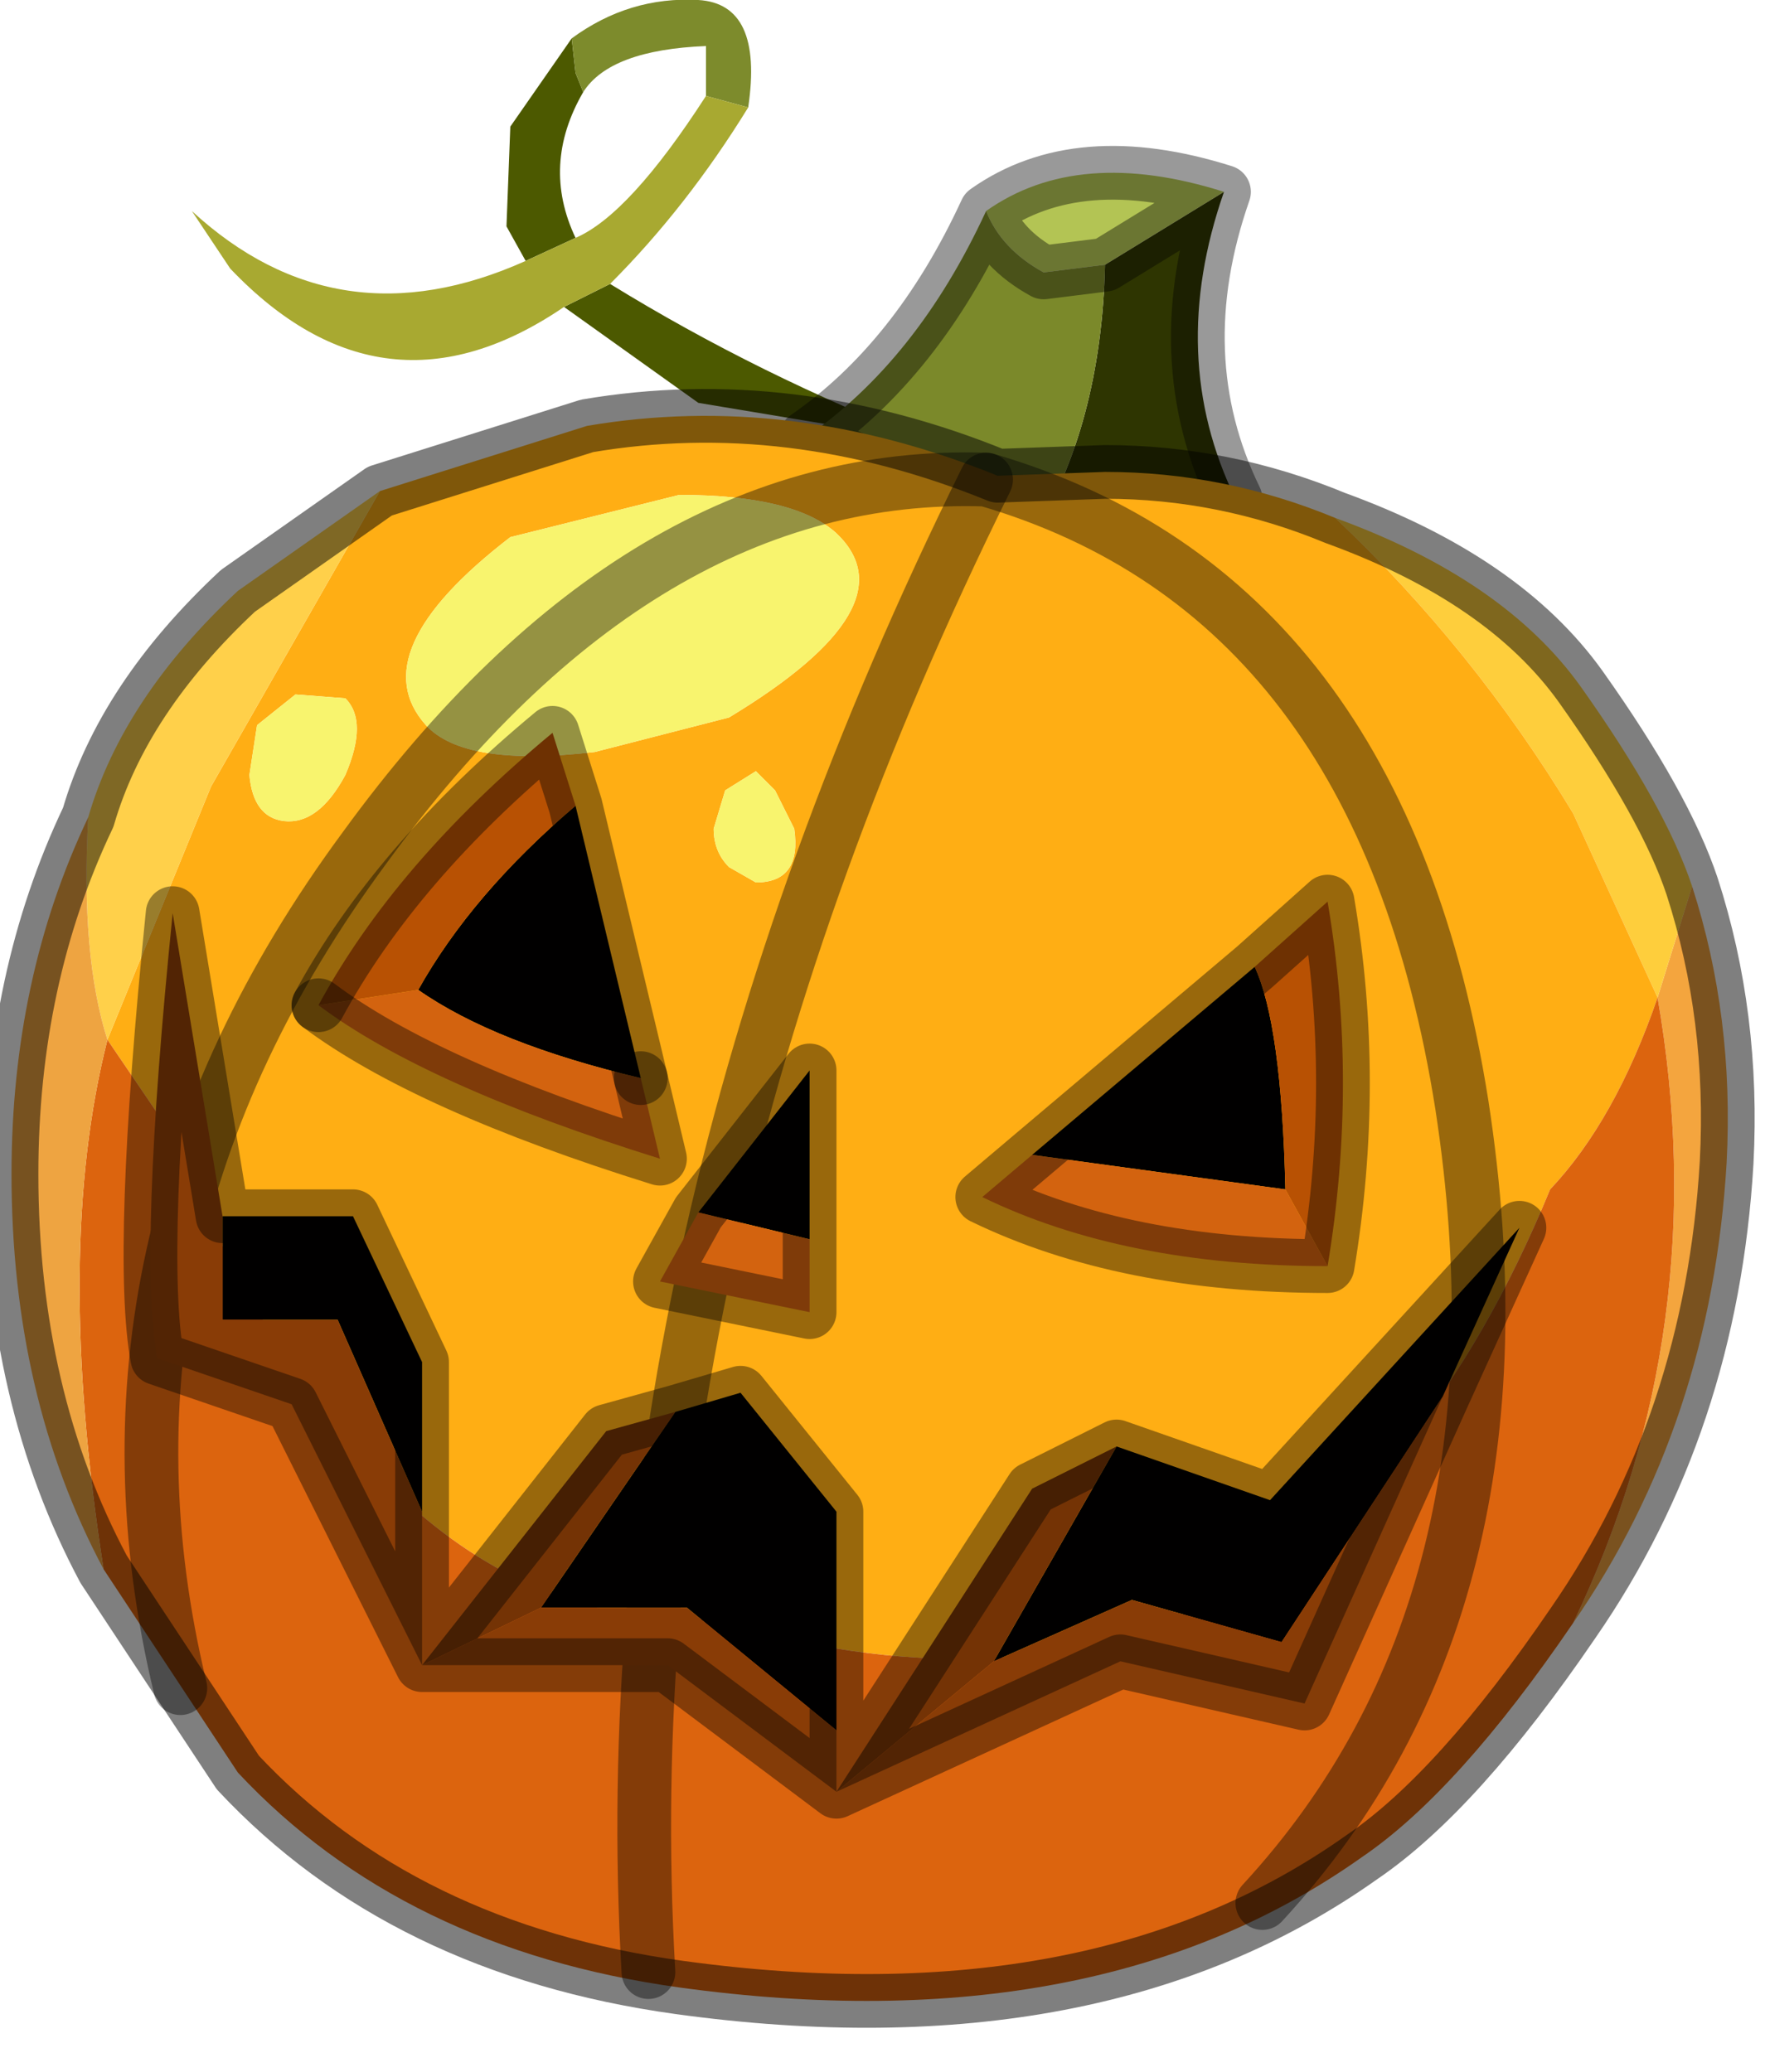 <?xml version="1.0" encoding="utf-8"?>
<svg version="1.1" id="Layer_1"
xmlns="http://www.w3.org/2000/svg"
xmlns:xlink="http://www.w3.org/1999/xlink"
width="23px" height="27px"
xml:space="preserve">
<g id="PathID_4525" transform="matrix(1, 0, 0, 1, 11.15, 15.2)">
<path style="fill:#4C5900;fill-opacity:1" d="M-3.65 -12.1L-4.3 -11.8L-4.55 -12.25L-4.5 -13.55L-3.7 -14.7L-3.65 -14.25L-3.55 -14Q-4.1 -13.05 -3.65 -12.1M0.95 -9.45L-2.05 -9.95L-3.8 -11.2L-3.2 -11.5Q-1.25 -10.3 0.95 -9.45" />
<path style="fill:#7D8B2C;fill-opacity:1" d="M-2.05 -15.2Q-1.2 -15.15 -1.4 -13.8L-1.95 -13.95L-1.95 -14.6Q-3.2 -14.55 -3.55 -14L-3.65 -14.25L-3.7 -14.7Q-2.95 -15.25 -2.05 -15.2" />
<path style="fill:#A8A931;fill-opacity:1" d="M-3.2 -11.5L-3.8 -11.2Q-6.15 -9.6 -8.15 -11.7L-8.65 -12.45Q-6.75 -10.7 -4.3 -11.8L-3.65 -12.1Q-2.95 -12.4 -1.95 -13.95L-1.4 -13.8Q-2.2 -12.5 -3.2 -11.5" />
</g>
<g id="PathID_4526" transform="matrix(1, 0, 0, 1, 11.15, 15.2)">
<path style="fill:#2E3501;fill-opacity:1" d="M3.25 -11.75L4.8 -12.7Q4.05 -10.55 4.95 -8.7L2.3 -8.2Q3.2 -9.65 3.25 -11.75" />
<path style="fill:#B3C454;fill-opacity:1" d="M3.25 -11.75L2.45 -11.65Q1.9 -11.95 1.7 -12.45Q2.9 -13.3 4.8 -12.7L3.25 -11.75" />
<path style="fill:#7B892A;fill-opacity:1" d="M2.3 -8.2L-0.65 -9.5Q0.8 -10.5 1.7 -12.45Q1.9 -11.95 2.45 -11.65L3.25 -11.75Q3.2 -9.65 2.3 -8.2" />
<path style="fill:none;stroke-width:0.7;stroke-linecap:round;stroke-linejoin:round;stroke-miterlimit:3;stroke:#000000;stroke-opacity:0.4" d="M1.7 -12.45Q2.9 -13.3 4.8 -12.7Q4.05 -10.55 4.95 -8.7L2.3 -8.2L-0.65 -9.5Q0.8 -10.5 1.7 -12.45Q1.9 -11.95 2.45 -11.65L3.25 -11.75L4.8 -12.7" />
</g>
<g id="PathID_4527" transform="matrix(1, 0, 0, 1, 11.15, 15.2)">
<path style="fill:#F4A53E;fill-opacity:1" d="M10.45 -2.2L10.9 -3.65Q11.45 -1.95 11.35 -0.05Q11.15 3.35 9.35 5.95Q11.2 2.1 10.45 -2.2" />
<path style="fill:#FECE3C;fill-opacity:1" d="M10.45 -2.2L9.35 -4.6Q8.05 -6.75 6.25 -8.45Q8.45 -7.65 9.45 -6.25Q10.55 -4.7 10.9 -3.65L10.45 -2.2" />
<path style="fill:#FFAE14;fill-opacity:1" d="M-6.2 -8.8L-3.5 -9.65Q-0.85 -10.1 1.85 -9L3.25 -9.05Q4.8 -9.05 6.25 -8.45Q8.05 -6.75 9.35 -4.6L10.45 -2.2Q9.9 -0.6 9.05 0.3Q5.8 8.2 -1.9 5.9Q-6.25 6.05 -8.9 -0.4L-9.75 -1.65L-8.4 -4.95L-6.2 -8.8M-2.3 -8.75L-4.5 -8.2Q-6.45 -6.7 -5.6 -5.75Q-5.1 -5.2 -3.4 -5.4L-1.65 -5.85Q0.75 -7.3 -0.25 -8.25Q-0.8 -8.75 -2.3 -8.75M-6.65 -6.1L-7.3 -6.15L-7.8 -5.75L-7.9 -5.1Q-7.85 -4.55 -7.45 -4.5Q-7 -4.45 -6.65 -5.1Q-6.35 -5.8 -6.65 -6.1M-1.85 -4.4Q-1.85 -4.1 -1.65 -3.9L-1.3 -3.7Q-0.7 -3.7 -0.8 -4.4L-1.05 -4.9L-1.3 -5.15L-1.7 -4.9L-1.85 -4.4" />
<path style="fill:#DC640E;fill-opacity:1" d="M-9.75 -1.65L-8.9 -0.4Q-6.25 6.05 -1.9 5.9Q5.8 8.2 9.05 0.3Q9.9 -0.6 10.45 -2.2Q11.2 2.1 9.35 5.95Q7.85 8.15 6.6 9Q3.15 11.45 -2.3 10.7Q-5.9 10.2 -8.05 7.9L-9.8 5.25Q-10.45 1.1 -9.75 -1.65" />
<path style="fill:#F8F46E;fill-opacity:1" d="M-0.25 -8.25Q0.75 -7.3 -1.65 -5.85L-3.4 -5.4Q-5.1 -5.2 -5.6 -5.75Q-6.45 -6.7 -4.5 -8.2L-2.3 -8.75Q-0.8 -8.75 -0.25 -8.25M-6.65 -5.1Q-7 -4.45 -7.45 -4.5Q-7.85 -4.55 -7.9 -5.1L-7.8 -5.75L-7.3 -6.15L-6.65 -6.1Q-6.35 -5.8 -6.65 -5.1M-1.7 -4.9L-1.3 -5.15L-1.05 -4.9L-0.8 -4.4Q-0.7 -3.7 -1.3 -3.7L-1.65 -3.9Q-1.85 -4.1 -1.85 -4.4L-1.7 -4.9" />
<path style="fill:#FFD04A;fill-opacity:1" d="M-8.4 -4.95L-9.75 -1.65Q-10.1 -2.75 -10 -4.55Q-9.55 -6.1 -8.05 -7.5L-6.2 -8.8L-8.4 -4.95" />
<path style="fill:#EEA441;fill-opacity:1" d="M-9.75 -1.65Q-10.45 1.1 -9.8 5.25Q-11 3 -11 0.1Q-11 -2.45 -10 -4.55Q-10.1 -2.75 -9.75 -1.65" />
<path style="fill:none;stroke-width:0.7;stroke-linecap:round;stroke-linejoin:round;stroke-miterlimit:3;stroke:#000000;stroke-opacity:0.502" d="M6.25 -8.45Q8.45 -7.65 9.45 -6.25Q10.55 -4.7 10.9 -3.65Q11.45 -1.95 11.35 -0.05Q11.15 3.35 9.35 5.95Q7.85 8.15 6.6 9Q3.15 11.45 -2.3 10.7Q-5.9 10.2 -8.05 7.9L-9.8 5.25Q-11 3 -11 0.1Q-11 -2.45 -10 -4.55Q-9.55 -6.1 -8.05 -7.5L-6.2 -8.8L-3.5 -9.65Q-0.85 -10.1 1.85 -9L3.25 -9.05Q4.8 -9.05 6.25 -8.45z" />
</g>
<g id="PathID_4528" transform="matrix(1, 0, 0, 1, 11.15, 15.2)">
<path style="fill:none;stroke-width:0.7;stroke-linecap:round;stroke-linejoin:round;stroke-miterlimit:3;stroke:#000000;stroke-opacity:0.4" d="M-8.8 6.8Q-10.2 1 -6.4 -4.15Q-2.8 -9.1 1.7 -8.95Q6.85 -7.45 7.9 -0.8Q8.9 5.7 5.3 9.6" />
<path style="fill:none;stroke-width:0.7;stroke-linecap:round;stroke-linejoin:round;stroke-miterlimit:3;stroke:#000000;stroke-opacity:0.4" d="M1.7 -8.95Q-3.25 1.05 -2.7 10.5" />
</g>
<g id="PathID_4529" transform="matrix(1, 0, 0, 1, 11.15, 15.2)">
<path style="fill:#010000;fill-opacity:1" d="M2.3 -0.15L5.2 -2.6Q5.55 -1.85 5.6 0.3L2.3 -0.15M5.55 6.2L3.6 5.65L1.8 6.45L3.4 3.65L5.4 4.35L8.65 0.8L7.65 3L5.55 6.2M-6.75 2L-8.25 2L-8.25 0.65L-6.55 0.65L-5.65 2.55L-5.65 4.5L-6.75 2M-2.2 5.75L-4.1 5.75L-2.35 3.2L-1.5 2.95L-0.25 4.5L-0.25 7.35L-2.2 5.75M-3.65 -4.7L-2.8 -1.15Q-4.7 -1.6 -5.7 -2.3Q-5 -3.55 -3.65 -4.7M-0.6 -1.25L-0.6 0.95L-2.05 0.6L-0.6 -1.25" />
<path style="fill:#B85103;fill-opacity:1" d="M5.6 0.3Q5.55 -1.85 5.2 -2.6L6.15 -3.45Q6.55 -1.1 6.15 1.3L5.6 0.3M-5.7 -2.3L-7 -2.1Q-6 -3.95 -3.95 -5.65L-3.65 -4.7Q-5 -3.55 -5.7 -2.3" />
<path style="fill:#D3630F;fill-opacity:1" d="M5.6 0.3L6.15 1.3Q3.5 1.3 1.65 0.4L2.3 -0.15L5.6 0.3M-5.7 -2.3Q-4.7 -1.6 -2.8 -1.15L-2.55 -0.1Q-5.6 -1.05 -7 -2.1L-5.7 -2.3M-0.6 1.9L-2.55 1.5L-2.05 0.6L-0.6 0.95L-0.6 1.9" />
<path style="fill:#743305;fill-opacity:1" d="M-5.65 6.5L-3.25 3.45L-2.35 3.2L-4.1 5.75L-5.65 6.5M-0.25 8.15L2.3 4.2L3.4 3.65L1.8 6.45L-0.25 8.15" />
<path style="fill:#893C06;fill-opacity:1" d="M-4.1 5.75L-2.2 5.75L-0.25 7.35L-0.25 8.15L1.8 6.45L3.6 5.65L5.55 6.2L7.65 3L5.85 7L3.45 6.45L-0.25 8.15L-2.45 6.5L-5.65 6.5L-7.35 3.1L-9.1 2.5Q-9.35 1.15 -8.9 -3.3L-8.25 0.65L-8.25 2L-6.75 2L-5.65 4.5L-5.65 6.5L-4.1 5.75" />
<path style="fill:none;stroke-width:0.7;stroke-linecap:round;stroke-linejoin:round;stroke-miterlimit:3;stroke:#000000;stroke-opacity:0.4" d="M5.2 -2.6L6.15 -3.45Q6.55 -1.1 6.15 1.3Q3.5 1.3 1.65 0.4L2.3 -0.15L5.2 -2.6z" />
<path style="fill:none;stroke-width:0.7;stroke-linecap:round;stroke-linejoin:round;stroke-miterlimit:3;stroke:#000000;stroke-opacity:0.4" d="M3.4 3.65L5.4 4.35L8.65 0.8L7.65 3L5.85 7L3.45 6.45L-0.25 8.15L-2.45 6.5L-5.65 6.5L-7.35 3.1L-9.1 2.5Q-9.35 1.15 -8.9 -3.3L-8.25 0.65L-6.55 0.65L-5.65 2.55L-5.65 4.5L-5.65 6.5L-3.25 3.45L-2.35 3.2L-1.5 2.95L-0.25 4.5L-0.25 7.35L-0.25 8.15L2.3 4.2L3.4 3.65z" />
<path style="fill:none;stroke-width:0.7;stroke-linecap:round;stroke-linejoin:round;stroke-miterlimit:3;stroke:#000000;stroke-opacity:0.4" d="M-7 -2.1Q-5.6 -1.05 -2.55 -0.1L-2.8 -1.15" />
<path style="fill:none;stroke-width:0.7;stroke-linecap:round;stroke-linejoin:round;stroke-miterlimit:3;stroke:#000000;stroke-opacity:0.4" d="M-7 -2.1Q-6 -3.95 -3.95 -5.65L-3.65 -4.7L-2.8 -1.15" />
<path style="fill:none;stroke-width:0.7;stroke-linecap:round;stroke-linejoin:round;stroke-miterlimit:3;stroke:#000000;stroke-opacity:0.4" d="M-0.6 0.95L-0.6 -1.25L-2.05 0.6L-2.55 1.5L-0.6 1.9L-0.6 0.95z" />
</g>
</svg>

